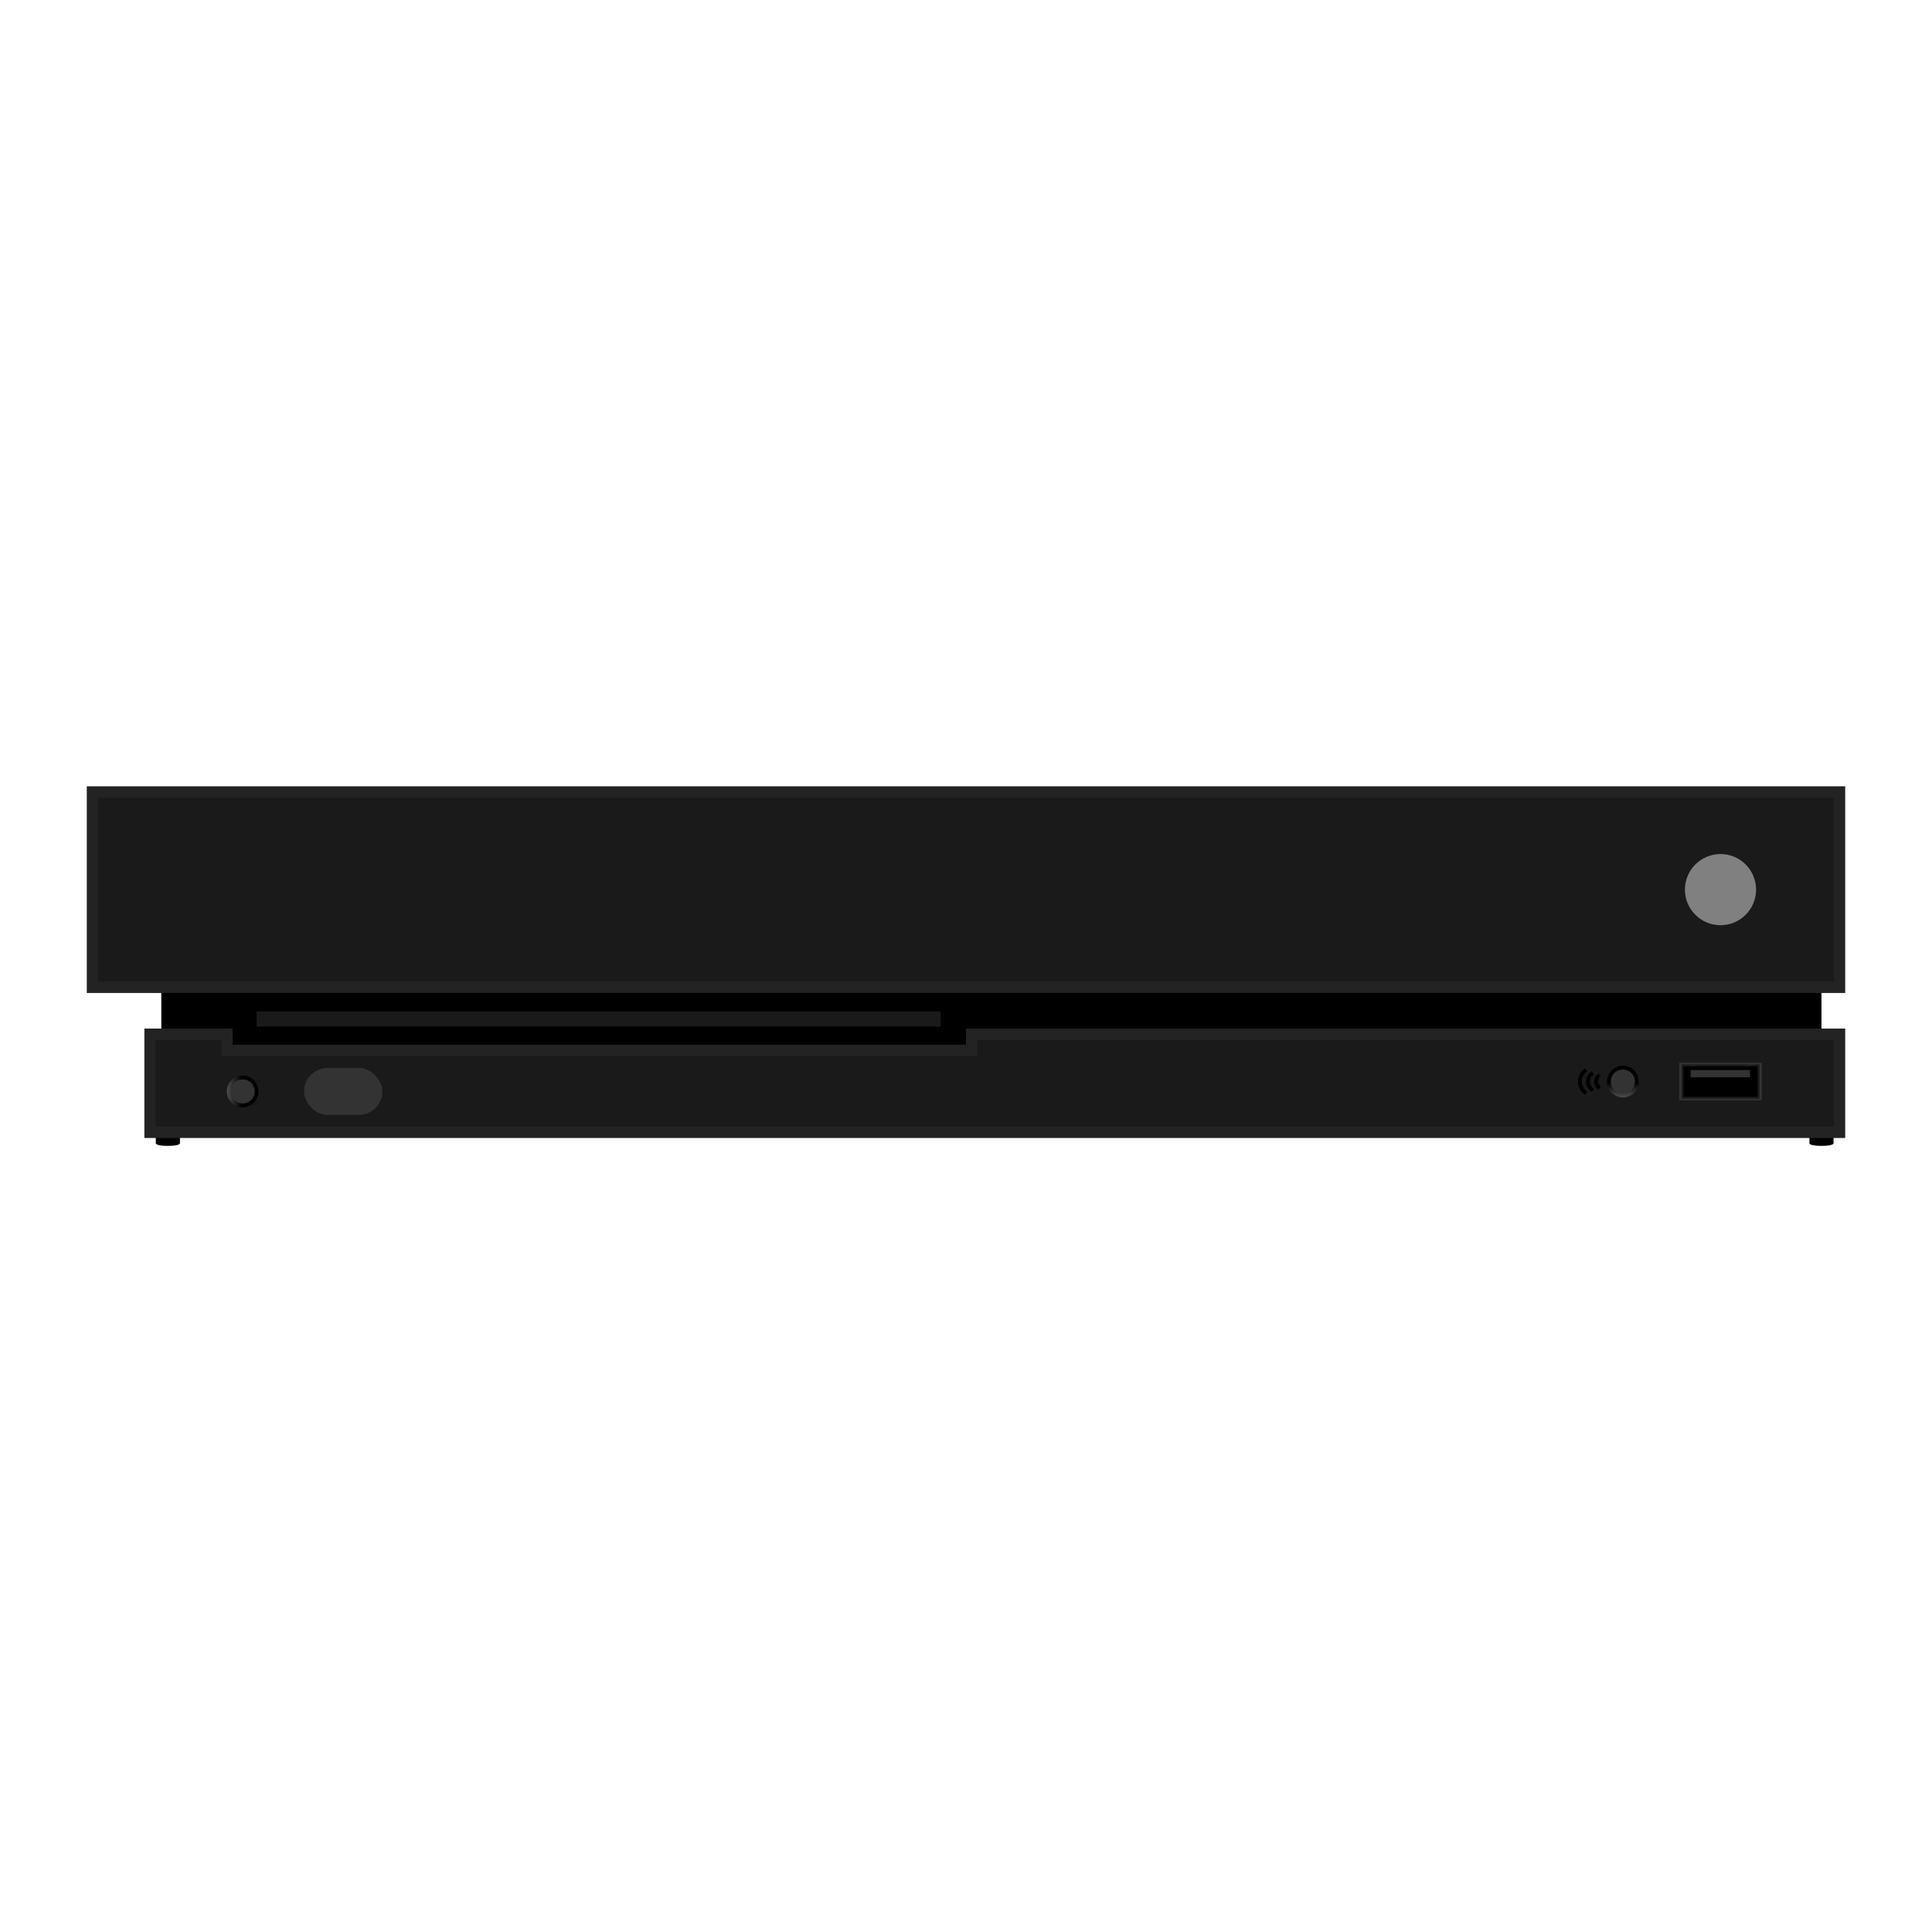 <svg id="Layer_1" data-name="Layer 1" xmlns="http://www.w3.org/2000/svg" xmlns:xlink="http://www.w3.org/1999/xlink" viewBox="0 0 512 512"><defs><style>.cls-1{fill:#1a1a1a;}.cls-2{fill:#232323;}.cls-3,.cls-5,.cls-7{fill:#333;}.cls-4{stroke:#1a1a1a;stroke-width:0.5px;}.cls-4,.cls-5,.cls-6,.cls-7{stroke-miterlimit:10;}.cls-5{stroke:url(#linear-gradient);}.cls-6{fill:none;stroke:#000;}.cls-7{stroke:url(#linear-gradient-2);}.cls-8{fill:gray;}</style><linearGradient id="linear-gradient" x1="430.08" y1="290.84" x2="430.08" y2="282.43" gradientUnits="userSpaceOnUse"><stop offset="0" stop-color="#4d4d4d"/><stop offset="0.47"/></linearGradient><linearGradient id="linear-gradient-2" x1="60.1" y1="289.24" x2="68.51" y2="289.24" xlink:href="#linear-gradient"/></defs><title>onex</title><path d="M41.29,298.57h6.4V303s0,.67-3.2.67-3.2-.67-3.2-.67Z"/><path d="M479.52,298.57h6.39V303s0,.67-3.2.67-3.19-.67-3.19-.67Z"/><rect x="42.75" y="253.66" width="439.96" height="28.8"/><polygon class="cls-1" points="39.76 300.05 39.76 274.07 60.14 274.07 60.14 278.34 257.5 278.34 257.5 274.07 487.5 274.07 487.5 300.05 39.76 300.05"/><path class="cls-2" d="M486,275.58v23H41.26v-23H58.64v4.26H259v-4.26H486m3-3H256v4.26H61.64v-4.26H38.26v29H489v-29Z"/><rect class="cls-3" x="445" y="281.67" width="21.89" height="9.93"/><rect class="cls-4" x="445.9" y="282.35" width="20.14" height="8.56"/><rect class="cls-3" x="448.03" y="283.57" width="15.71" height="1.91"/><circle class="cls-5" cx="430.08" cy="286.63" r="3.7"/><path class="cls-6" d="M420.36,283.53a3.7,3.7,0,0,0,0,6.2"/><path class="cls-6" d="M422.11,284.31a2.76,2.76,0,0,0,0,4.65"/><path class="cls-6" d="M423.92,284.89a2.08,2.08,0,0,0,0,3.49"/><circle class="cls-7" cx="64.31" cy="289.24" r="3.7"/><rect class="cls-3" x="80.58" y="283.01" width="20.76" height="12.46" rx="6.23" ry="6.23"/><rect class="cls-1" x="24.5" y="209.88" width="463" height="51.77"/><path class="cls-2" d="M486,211.38v48.77H26V211.38H486m3-3H23v54.77H489V208.38Z"/><circle class="cls-8" cx="455.95" cy="235.76" r="9.43"/><rect class="cls-3" x="69.51" y="269.55" width="178.26" height="0.99"/><polygon class="cls-1" points="249.27 268.05 68.01 268.05 68.01 272.04 249.27 272.04 249.27 268.05 249.27 268.05"/></svg>